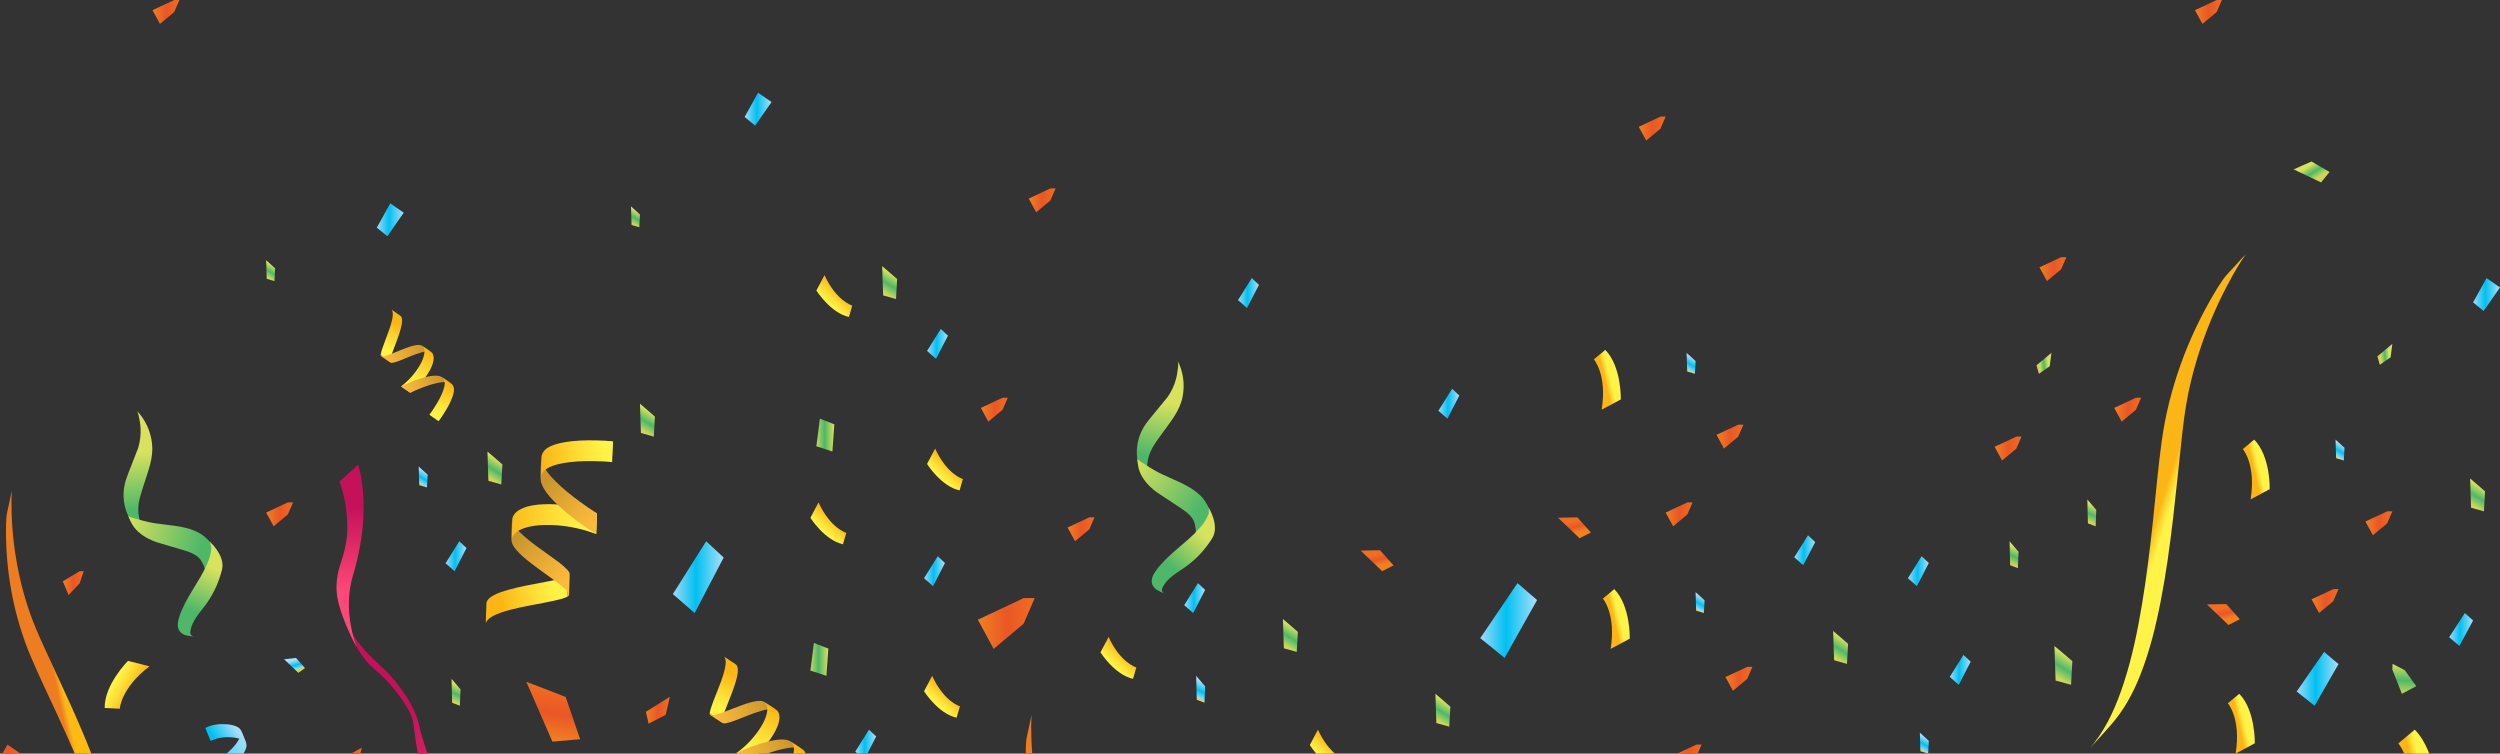 
<svg width="836px" height="252px" viewBox="0 0 836 252" version="1.1" xmlns="http://www.w3.org/2000/svg" xmlns:xlink="http://www.w3.org/1999/xlink">
    <rect x="0" y="0" width="836" height="252" fill="#333333" stroke="none"/>
    <defs>
        <linearGradient x1="50.684%" y1="13.423%" x2="49.637%" y2="63.722%" id="linearGradient-1">
            <stop stop-color="#4FB868" offset="0%"></stop>
            <stop stop-color="#D9E25D" offset="100%"></stop>
        </linearGradient>
        <linearGradient x1="86.255%" y1="44.226%" x2="-7.804%" y2="61.491%" id="linearGradient-2">
            <stop stop-color="#4FB868" offset="0%"></stop>
            <stop stop-color="#D9E25D" offset="100%"></stop>
        </linearGradient>
        <linearGradient x1="44.731%" y1="24.757%" x2="56.383%" y2="75.444%" id="linearGradient-3">
            <stop stop-color="#4FB868" offset="0%"></stop>
            <stop stop-color="#D9E25D" offset="100%"></stop>
        </linearGradient>
        <linearGradient x1="46.787%" y1="13.34%" x2="51.724%" y2="64.221%" id="linearGradient-4">
            <stop stop-color="#4FB868" offset="0%"></stop>
            <stop stop-color="#D9E25D" offset="100%"></stop>
        </linearGradient>
        <linearGradient x1="80.753%" y1="26.634%" x2="-9.181%" y2="86.924%" id="linearGradient-5">
            <stop stop-color="#4FB868" offset="0%"></stop>
            <stop stop-color="#D9E25D" offset="100%"></stop>
        </linearGradient>
        <linearGradient x1="36.452%" y1="27.427%" x2="68.571%" y2="72.54%" id="linearGradient-6">
            <stop stop-color="#4FB868" offset="0%"></stop>
            <stop stop-color="#D9E25D" offset="100%"></stop>
        </linearGradient>
        <linearGradient x1="18.892%" y1="37.569%" x2="80.996%" y2="58.21%" id="linearGradient-7">
            <stop stop-color="#00C0F2" offset="0%"></stop>
            <stop stop-color="#A8E0F9" offset="100%"></stop>
        </linearGradient>
        <linearGradient x1="2.837%" y1="10.668%" x2="103.039%" y2="80.422%" id="linearGradient-8">
            <stop stop-color="#00C0F2" offset="0%"></stop>
            <stop stop-color="#A8E0F9" offset="100%"></stop>
        </linearGradient>
        <linearGradient x1="44.726%" y1="18.232%" x2="53.465%" y2="76.845%" id="linearGradient-9">
            <stop stop-color="#FFF347" offset="0%"></stop>
            <stop stop-color="#FEE33A" offset="31.48%"></stop>
            <stop stop-color="#FBBB19" offset="92.47%"></stop>
            <stop stop-color="#FBB514" offset="100%"></stop>
        </linearGradient>
        <linearGradient x1="85.554%" y1="53.233%" x2="-0.669%" y2="46.121%" id="linearGradient-10">
            <stop stop-color="#CA962C" offset="0%"></stop>
            <stop stop-color="#EDB037" offset="62.91%"></stop>
            <stop stop-color="#FDBB3C" offset="100%"></stop>
        </linearGradient>
        <linearGradient x1="41.276%" y1="15.288%" x2="70.687%" y2="96.048%" id="linearGradient-11">
            <stop stop-color="#FFF347" offset="0%"></stop>
            <stop stop-color="#FEE33A" offset="31.48%"></stop>
            <stop stop-color="#FBBB19" offset="92.47%"></stop>
            <stop stop-color="#FBB514" offset="100%"></stop>
        </linearGradient>
        <linearGradient x1="81.543%" y1="52.873%" x2="-3.344%" y2="45.568%" id="linearGradient-12">
            <stop stop-color="#CA962C" offset="0%"></stop>
            <stop stop-color="#EDB037" offset="62.91%"></stop>
            <stop stop-color="#FDBB3C" offset="100%"></stop>
        </linearGradient>
        <linearGradient x1="44.029%" y1="13.792%" x2="60.248%" y2="88.236%" id="linearGradient-13">
            <stop stop-color="#FFF347" offset="0%"></stop>
            <stop stop-color="#FEE33A" offset="31.48%"></stop>
            <stop stop-color="#FBBB19" offset="92.47%"></stop>
            <stop stop-color="#FBB514" offset="100%"></stop>
        </linearGradient>
        <linearGradient x1="44.219%" y1="18.237%" x2="53.804%" y2="76.848%" id="linearGradient-14">
            <stop stop-color="#FFF347" offset="0%"></stop>
            <stop stop-color="#FEE33A" offset="31.48%"></stop>
            <stop stop-color="#FBBB19" offset="92.47%"></stop>
            <stop stop-color="#FBB514" offset="100%"></stop>
        </linearGradient>
        <linearGradient x1="85.557%" y1="52.946%" x2="-0.67%" y2="46.465%" id="linearGradient-15">
            <stop stop-color="#CA962C" offset="0%"></stop>
            <stop stop-color="#EDB037" offset="62.91%"></stop>
            <stop stop-color="#FDBB3C" offset="100%"></stop>
        </linearGradient>
        <linearGradient x1="40.433%" y1="15.286%" x2="72.697%" y2="96.041%" id="linearGradient-16">
            <stop stop-color="#FFF347" offset="0%"></stop>
            <stop stop-color="#FEE33A" offset="31.48%"></stop>
            <stop stop-color="#FBBB19" offset="92.47%"></stop>
            <stop stop-color="#FBB514" offset="100%"></stop>
        </linearGradient>
        <linearGradient x1="81.543%" y1="52.62%" x2="-3.343%" y2="45.961%" id="linearGradient-17">
            <stop stop-color="#CA962C" offset="0%"></stop>
            <stop stop-color="#EDB037" offset="62.91%"></stop>
            <stop stop-color="#FDBB3C" offset="100%"></stop>
        </linearGradient>
        <linearGradient x1="43.452%" y1="13.799%" x2="61.242%" y2="88.237%" id="linearGradient-18">
            <stop stop-color="#FFF347" offset="0%"></stop>
            <stop stop-color="#FEE33A" offset="31.48%"></stop>
            <stop stop-color="#FBBB19" offset="92.47%"></stop>
            <stop stop-color="#FBB514" offset="100%"></stop>
        </linearGradient>
        <linearGradient x1="88.011%" y1="54.307%" x2="17.296%" y2="45.855%" id="linearGradient-19">
            <stop stop-color="#FFF347" offset="0%"></stop>
            <stop stop-color="#FEE33A" offset="31.48%"></stop>
            <stop stop-color="#FBBB19" offset="92.47%"></stop>
            <stop stop-color="#FBB514" offset="100%"></stop>
        </linearGradient>
        <linearGradient x1="25.258%" y1="80.179%" x2="82.013%" y2="4.576%" id="linearGradient-20">
            <stop stop-color="#CA962C" offset="0%"></stop>
            <stop stop-color="#EDB037" offset="62.91%"></stop>
            <stop stop-color="#FDBB3C" offset="100%"></stop>
        </linearGradient>
        <linearGradient x1="85.067%" y1="51.31%" x2="-6.578%" y2="48.656%" id="linearGradient-21">
            <stop stop-color="#FFF347" offset="0%"></stop>
            <stop stop-color="#FEE33A" offset="31.48%"></stop>
            <stop stop-color="#FBBB19" offset="92.47%"></stop>
            <stop stop-color="#FBB514" offset="100%"></stop>
        </linearGradient>
        <linearGradient x1="27.312%" y1="74.904%" x2="82.742%" y2="1.745%" id="linearGradient-22">
            <stop stop-color="#CA962C" offset="0%"></stop>
            <stop stop-color="#EDB037" offset="62.91%"></stop>
            <stop stop-color="#FDBB3C" offset="100%"></stop>
        </linearGradient>
        <linearGradient x1="88.551%" y1="55.805%" x2="1.771%" y2="47.758%" id="linearGradient-23">
            <stop stop-color="#FFF347" offset="0%"></stop>
            <stop stop-color="#FEE33A" offset="31.48%"></stop>
            <stop stop-color="#FBBB19" offset="92.47%"></stop>
            <stop stop-color="#FBB514" offset="100%"></stop>
        </linearGradient>
        <linearGradient x1="64.828%" y1="13.479%" x2="19.644%" y2="83.613%" id="linearGradient-24">
            <stop stop-color="#CD185D" offset="0%"></stop>
            <stop stop-color="#FF4879" offset="42.95%"></stop>
            <stop stop-color="#C51159" offset="96%"></stop>
        </linearGradient>
        <linearGradient x1="49.638%" y1="29.875%" x2="50.347%" y2="78.725%" id="linearGradient-25">
            <stop stop-color="#FF4879" offset="0%"></stop>
            <stop stop-color="#C51159" offset="96%"></stop>
        </linearGradient>
        <linearGradient x1="-0.005%" y1="49.997%" x2="99.995%" y2="49.997%" id="linearGradient-26">
            <stop stop-color="#F28021" offset="0%"></stop>
            <stop stop-color="#E95725" offset="50.54%"></stop>
            <stop stop-color="#F16D22" offset="100%"></stop>
        </linearGradient>
        <linearGradient x1="0.002%" y1="50%" x2="100.001%" y2="50%" id="linearGradient-27">
            <stop stop-color="#F28021" offset="0%"></stop>
            <stop stop-color="#E95725" offset="50.54%"></stop>
            <stop stop-color="#F16D22" offset="100%"></stop>
        </linearGradient>
        <linearGradient x1="43.577%" y1="0.799%" x2="55.143%" y2="92.971%" id="linearGradient-28">
            <stop stop-color="#F28021" offset="0%"></stop>
            <stop stop-color="#E95725" offset="50.54%"></stop>
            <stop stop-color="#F16D22" offset="100%"></stop>
        </linearGradient>
        <linearGradient x1="0.004%" y1="50.001%" x2="100.002%" y2="50.001%" id="linearGradient-29">
            <stop stop-color="#D4D258" offset="0%"></stop>
            <stop stop-color="#9DDCF9" offset="0%"></stop>
            <stop stop-color="#00C0F2" offset="45.37%"></stop>
            <stop stop-color="#A8E0F9" offset="100%"></stop>
        </linearGradient>
        <linearGradient x1="0.002%" y1="49.997%" x2="100%" y2="49.997%" id="linearGradient-30">
            <stop stop-color="#F28021" offset="0%"></stop>
            <stop stop-color="#E95725" offset="50.54%"></stop>
            <stop stop-color="#F16D22" offset="100%"></stop>
        </linearGradient>
        <linearGradient x1="25.084%" y1="60.029%" x2="65.473%" y2="35.861%" id="linearGradient-31">
            <stop stop-color="#FFF347" offset="0%"></stop>
            <stop stop-color="#FEE33A" offset="31.48%"></stop>
            <stop stop-color="#FBBB19" offset="92.47%"></stop>
            <stop stop-color="#FBB514" offset="100%"></stop>
        </linearGradient>
        <linearGradient x1="0.004%" y1="50.001%" x2="100.005%" y2="50.001%" id="linearGradient-32">
            <stop stop-color="#F28021" offset="0%"></stop>
            <stop stop-color="#E95725" offset="50.54%"></stop>
            <stop stop-color="#F16D22" offset="100%"></stop>
        </linearGradient>
        <linearGradient x1="0.004%" y1="50.001%" x2="100.003%" y2="50.001%" id="linearGradient-33">
            <stop stop-color="#F28021" offset="0%"></stop>
            <stop stop-color="#E95725" offset="50.54%"></stop>
            <stop stop-color="#F16D22" offset="100%"></stop>
        </linearGradient>
        <linearGradient x1="-0.003%" y1="50.001%" x2="100.004%" y2="50.001%" id="linearGradient-34">
            <stop stop-color="#D4D258" offset="0%"></stop>
            <stop stop-color="#9DDCF9" offset="0%"></stop>
            <stop stop-color="#00C0F2" offset="45.37%"></stop>
            <stop stop-color="#A8E0F9" offset="100%"></stop>
        </linearGradient>
        <linearGradient x1="0%" y1="50%" x2="100%" y2="50%" id="linearGradient-35">
            <stop stop-color="#D4D258" offset="0%"></stop>
            <stop stop-color="#9DDCF9" offset="0%"></stop>
            <stop stop-color="#00C0F2" offset="45.37%"></stop>
            <stop stop-color="#A8E0F9" offset="100%"></stop>
        </linearGradient>
        <linearGradient x1="-0.002%" y1="49.999%" x2="99.996%" y2="49.999%" id="linearGradient-36">
            <stop stop-color="#D4D258" offset="0%"></stop>
            <stop stop-color="#9DDCF9" offset="0%"></stop>
            <stop stop-color="#00C0F2" offset="45.37%"></stop>
            <stop stop-color="#A8E0F9" offset="100%"></stop>
        </linearGradient>
        <linearGradient x1="0.004%" y1="50%" x2="100.001%" y2="50%" id="linearGradient-37">
            <stop stop-color="#D4D258" offset="0%"></stop>
            <stop stop-color="#9DDCF9" offset="0%"></stop>
            <stop stop-color="#00C0F2" offset="45.37%"></stop>
            <stop stop-color="#A8E0F9" offset="100%"></stop>
        </linearGradient>
        <linearGradient x1="0.001%" y1="49.999%" x2="99.999%" y2="49.999%" id="linearGradient-38">
            <stop stop-color="#D4D258" offset="0%"></stop>
            <stop stop-color="#9DDCF9" offset="0%"></stop>
            <stop stop-color="#00C0F2" offset="45.37%"></stop>
            <stop stop-color="#A8E0F9" offset="100%"></stop>
        </linearGradient>
        <linearGradient x1="-0.003%" y1="50.001%" x2="99.996%" y2="50.001%" id="linearGradient-39">
            <stop stop-color="#F28021" offset="0%"></stop>
            <stop stop-color="#E95725" offset="50.54%"></stop>
            <stop stop-color="#F16D22" offset="100%"></stop>
        </linearGradient>
        <linearGradient x1="38.985%" y1="13.309%" x2="57.46%" y2="79.355%" id="linearGradient-40">
            <stop stop-color="#D4D258" offset="0%"></stop>
            <stop stop-color="#C1D95B" offset="0%"></stop>
            <stop stop-color="#4FB868" offset="45.37%"></stop>
            <stop stop-color="#D9E25D" offset="100%"></stop>
        </linearGradient>
        <linearGradient x1="38.982%" y1="13.309%" x2="57.457%" y2="79.355%" id="linearGradient-41">
            <stop stop-color="#D4D258" offset="0%"></stop>
            <stop stop-color="#C1D95B" offset="0%"></stop>
            <stop stop-color="#4FB868" offset="45.37%"></stop>
            <stop stop-color="#D9E25D" offset="100%"></stop>
        </linearGradient>
        <linearGradient x1="38.985%" y1="13.312%" x2="57.46%" y2="79.358%" id="linearGradient-42">
            <stop stop-color="#D4D258" offset="0%"></stop>
            <stop stop-color="#C1D95B" offset="0%"></stop>
            <stop stop-color="#4FB868" offset="45.37%"></stop>
            <stop stop-color="#D9E25D" offset="100%"></stop>
        </linearGradient>
        <linearGradient x1="40.207%" y1="13.309%" x2="56.632%" y2="79.353%" id="linearGradient-43">
            <stop stop-color="#D4D258" offset="0%"></stop>
            <stop stop-color="#9DDCF9" offset="0%"></stop>
            <stop stop-color="#00C0F2" offset="45.37%"></stop>
            <stop stop-color="#A8E0F9" offset="100%"></stop>
        </linearGradient>
        <linearGradient x1="44.076%" y1="13.308%" x2="54.011%" y2="79.356%" id="linearGradient-44">
            <stop stop-color="#D4D258" offset="0%"></stop>
            <stop stop-color="#C1D95B" offset="0%"></stop>
            <stop stop-color="#4FB868" offset="45.37%"></stop>
            <stop stop-color="#D9E25D" offset="100%"></stop>
        </linearGradient>
        <linearGradient x1="44.077%" y1="13.302%" x2="54.012%" y2="79.351%" id="linearGradient-45">
            <stop stop-color="#D4D258" offset="0%"></stop>
            <stop stop-color="#9DDCF9" offset="0%"></stop>
            <stop stop-color="#00C0F2" offset="45.37%"></stop>
            <stop stop-color="#A8E0F9" offset="100%"></stop>
        </linearGradient>
        <linearGradient x1="63.613%" y1="23.227%" x2="39.103%" y2="81.915%" id="linearGradient-46">
            <stop stop-color="#D4D258" offset="0%"></stop>
            <stop stop-color="#9DDCF9" offset="0%"></stop>
            <stop stop-color="#00C0F2" offset="45.37%"></stop>
            <stop stop-color="#A8E0F9" offset="100%"></stop>
        </linearGradient>
        <linearGradient x1="40.208%" y1="13.309%" x2="56.632%" y2="79.353%" id="linearGradient-47">
            <stop stop-color="#D4D258" offset="0%"></stop>
            <stop stop-color="#C1D95B" offset="0%"></stop>
            <stop stop-color="#4FB868" offset="45.37%"></stop>
            <stop stop-color="#D9E25D" offset="100%"></stop>
        </linearGradient>
        <linearGradient x1="0.002%" y1="49.999%" x2="100%" y2="49.999%" id="linearGradient-48">
            <stop stop-color="#D4D258" offset="0%"></stop>
            <stop stop-color="#9DDCF9" offset="0%"></stop>
            <stop stop-color="#00C0F2" offset="45.37%"></stop>
            <stop stop-color="#A8E0F9" offset="100%"></stop>
        </linearGradient>
        <linearGradient x1="40.207%" y1="13.314%" x2="56.631%" y2="79.358%" id="linearGradient-49">
            <stop stop-color="#D4D258" offset="0%"></stop>
            <stop stop-color="#C1D95B" offset="0%"></stop>
            <stop stop-color="#4FB868" offset="45.37%"></stop>
            <stop stop-color="#D9E25D" offset="100%"></stop>
        </linearGradient>
        <linearGradient x1="38.794%" y1="29.975%" x2="64.908%" y2="62.426%" id="linearGradient-50">
            <stop stop-color="#FFF347" offset="0%"></stop>
            <stop stop-color="#FEE33A" offset="31.48%"></stop>
            <stop stop-color="#FBBB19" offset="92.47%"></stop>
            <stop stop-color="#FBB514" offset="100%"></stop>
        </linearGradient>
        <linearGradient x1="38.983%" y1="13.311%" x2="57.458%" y2="79.356%" id="linearGradient-51">
            <stop stop-color="#D4D258" offset="0%"></stop>
            <stop stop-color="#C1D95B" offset="0%"></stop>
            <stop stop-color="#4FB868" offset="45.37%"></stop>
            <stop stop-color="#D9E25D" offset="100%"></stop>
        </linearGradient>
        <linearGradient x1="0.002%" y1="50%" x2="100%" y2="50%" id="linearGradient-52">
            <stop stop-color="#D4D258" offset="0%"></stop>
            <stop stop-color="#9DDCF9" offset="0%"></stop>
            <stop stop-color="#00C0F2" offset="45.37%"></stop>
            <stop stop-color="#A8E0F9" offset="100%"></stop>
        </linearGradient>
        <linearGradient x1="0.005%" y1="50.002%" x2="100.002%" y2="50.002%" id="linearGradient-53">
            <stop stop-color="#D4D258" offset="0%"></stop>
            <stop stop-color="#9DDCF9" offset="0%"></stop>
            <stop stop-color="#00C0F2" offset="45.37%"></stop>
            <stop stop-color="#A8E0F9" offset="100%"></stop>
        </linearGradient>
        <linearGradient x1="-0.004%" y1="49.999%" x2="100.003%" y2="49.999%" id="linearGradient-54">
            <stop stop-color="#D4D258" offset="0%"></stop>
            <stop stop-color="#9DDCF9" offset="0%"></stop>
            <stop stop-color="#00C0F2" offset="45.37%"></stop>
            <stop stop-color="#A8E0F9" offset="100%"></stop>
        </linearGradient>
        <linearGradient x1="38.796%" y1="29.976%" x2="64.909%" y2="62.425%" id="linearGradient-55">
            <stop stop-color="#FFF347" offset="0%"></stop>
            <stop stop-color="#FEE33A" offset="31.48%"></stop>
            <stop stop-color="#FBBB19" offset="92.47%"></stop>
            <stop stop-color="#FBB514" offset="100%"></stop>
        </linearGradient>
        <linearGradient x1="38.985%" y1="13.308%" x2="57.46%" y2="79.353%" id="linearGradient-56">
            <stop stop-color="#D4D258" offset="0%"></stop>
            <stop stop-color="#C1D95B" offset="0%"></stop>
            <stop stop-color="#4FB868" offset="45.37%"></stop>
            <stop stop-color="#D9E25D" offset="100%"></stop>
        </linearGradient>
        <linearGradient x1="38.796%" y1="29.978%" x2="64.909%" y2="62.427%" id="linearGradient-57">
            <stop stop-color="#FFF347" offset="0%"></stop>
            <stop stop-color="#FEE33A" offset="31.48%"></stop>
            <stop stop-color="#FBBB19" offset="92.47%"></stop>
            <stop stop-color="#FBB514" offset="100%"></stop>
        </linearGradient>
        <linearGradient x1="38.796%" y1="29.979%" x2="64.911%" y2="62.429%" id="linearGradient-58">
            <stop stop-color="#FFF347" offset="0%"></stop>
            <stop stop-color="#FEE33A" offset="31.48%"></stop>
            <stop stop-color="#FBBB19" offset="92.47%"></stop>
            <stop stop-color="#FBB514" offset="100%"></stop>
        </linearGradient>
        <linearGradient x1="0.003%" y1="49.998%" x2="100.006%" y2="49.998%" id="linearGradient-59">
            <stop stop-color="#D4D258" offset="0%"></stop>
            <stop stop-color="#C1D95B" offset="0%"></stop>
            <stop stop-color="#4FB868" offset="45.37%"></stop>
            <stop stop-color="#D9E25D" offset="100%"></stop>
        </linearGradient>
        <linearGradient x1="57.628%" y1="55.44%" x2="40.533%" y2="46.622%" id="linearGradient-60">
            <stop stop-color="#FFF347" offset="0%"></stop>
            <stop stop-color="#FEE33A" offset="31.48%"></stop>
            <stop stop-color="#FBBB19" offset="92.47%"></stop>
            <stop stop-color="#FBB514" offset="100%"></stop>
        </linearGradient>
        <linearGradient x1="-0.005%" y1="50.001%" x2="100.003%" y2="50.001%" id="linearGradient-61">
            <stop stop-color="#D4D258" offset="0%"></stop>
            <stop stop-color="#9DDCF9" offset="0%"></stop>
            <stop stop-color="#00C0F2" offset="45.37%"></stop>
            <stop stop-color="#A8E0F9" offset="100%"></stop>
        </linearGradient>
        <linearGradient x1="-0.004%" y1="49.998%" x2="100.004%" y2="49.998%" id="linearGradient-62">
            <stop stop-color="#D4D258" offset="0%"></stop>
            <stop stop-color="#9DDCF9" offset="0%"></stop>
            <stop stop-color="#00C0F2" offset="45.37%"></stop>
            <stop stop-color="#A8E0F9" offset="100%"></stop>
        </linearGradient>
        <linearGradient x1="-0.003%" y1="50%" x2="100.004%" y2="50%" id="linearGradient-63">
            <stop stop-color="#F28021" offset="0%"></stop>
            <stop stop-color="#E95725" offset="50.54%"></stop>
            <stop stop-color="#F16D22" offset="100%"></stop>
        </linearGradient>
        <linearGradient x1="0.003%" y1="50%" x2="100.003%" y2="50%" id="linearGradient-64">
            <stop stop-color="#F28021" offset="0%"></stop>
            <stop stop-color="#E95725" offset="50.54%"></stop>
            <stop stop-color="#F16D22" offset="100%"></stop>
        </linearGradient>
        <linearGradient x1="40.206%" y1="13.314%" x2="56.63%" y2="79.358%" id="linearGradient-65">
            <stop stop-color="#D4D258" offset="0%"></stop>
            <stop stop-color="#9DDCF9" offset="0%"></stop>
            <stop stop-color="#00C0F2" offset="45.37%"></stop>
            <stop stop-color="#A8E0F9" offset="100%"></stop>
        </linearGradient>
        <linearGradient x1="60.783%" y1="28.992%" x2="41.373%" y2="76.14%" id="linearGradient-66">
            <stop stop-color="#F28021" offset="0%"></stop>
            <stop stop-color="#E95725" offset="50.54%"></stop>
            <stop stop-color="#F16D22" offset="100%"></stop>
        </linearGradient>
        <linearGradient x1="57.628%" y1="55.441%" x2="40.533%" y2="46.624%" id="linearGradient-67">
            <stop stop-color="#FFF347" offset="0%"></stop>
            <stop stop-color="#FEE33A" offset="31.48%"></stop>
            <stop stop-color="#FBBB19" offset="92.47%"></stop>
            <stop stop-color="#FBB514" offset="100%"></stop>
        </linearGradient>
        <linearGradient x1="0.004%" y1="49.999%" x2="100.003%" y2="49.999%" id="linearGradient-68">
            <stop stop-color="#F28021" offset="0%"></stop>
            <stop stop-color="#E95725" offset="50.54%"></stop>
            <stop stop-color="#F16D22" offset="100%"></stop>
        </linearGradient>
        <linearGradient x1="0%" y1="50%" x2="100.001%" y2="50%" id="linearGradient-69">
            <stop stop-color="#F28021" offset="0%"></stop>
            <stop stop-color="#E95725" offset="50.54%"></stop>
            <stop stop-color="#F16D22" offset="100%"></stop>
        </linearGradient>
        <linearGradient x1="38.797%" y1="29.974%" x2="64.91%" y2="62.424%" id="linearGradient-70">
            <stop stop-color="#FFF347" offset="0%"></stop>
            <stop stop-color="#FEE33A" offset="31.48%"></stop>
            <stop stop-color="#FBBB19" offset="92.47%"></stop>
            <stop stop-color="#FBB514" offset="100%"></stop>
        </linearGradient>
        <linearGradient x1="38.792%" y1="29.975%" x2="64.907%" y2="62.425%" id="linearGradient-71">
            <stop stop-color="#FFF347" offset="0%"></stop>
            <stop stop-color="#FEE33A" offset="31.48%"></stop>
            <stop stop-color="#FBBB19" offset="92.47%"></stop>
            <stop stop-color="#FBB514" offset="100%"></stop>
        </linearGradient>
        <linearGradient x1="0.004%" y1="49.999%" x2="100.007%" y2="49.999%" id="linearGradient-72">
            <stop stop-color="#D4D258" offset="0%"></stop>
            <stop stop-color="#C1D95B" offset="0%"></stop>
            <stop stop-color="#4FB868" offset="45.37%"></stop>
            <stop stop-color="#D9E25D" offset="100%"></stop>
        </linearGradient>
        <linearGradient x1="0.001%" y1="50.003%" x2="99.999%" y2="50.003%" id="linearGradient-73">
            <stop stop-color="#F28021" offset="0%"></stop>
            <stop stop-color="#E95725" offset="50.54%"></stop>
            <stop stop-color="#F16D22" offset="100%"></stop>
        </linearGradient>
        <linearGradient x1="0.003%" y1="49.998%" x2="100.001%" y2="49.998%" id="linearGradient-74">
            <stop stop-color="#F28021" offset="0%"></stop>
            <stop stop-color="#E95725" offset="50.54%"></stop>
            <stop stop-color="#F16D22" offset="100%"></stop>
        </linearGradient>
        <linearGradient x1="0.003%" y1="50.001%" x2="100.002%" y2="50.001%" id="linearGradient-75">
            <stop stop-color="#F28021" offset="0%"></stop>
            <stop stop-color="#E95725" offset="50.54%"></stop>
            <stop stop-color="#F16D22" offset="100%"></stop>
        </linearGradient>
        <linearGradient x1="0%" y1="49.998%" x2="99.998%" y2="49.998%" id="linearGradient-76">
            <stop stop-color="#F28021" offset="0%"></stop>
            <stop stop-color="#E95725" offset="50.54%"></stop>
            <stop stop-color="#F16D22" offset="100%"></stop>
        </linearGradient>
        <linearGradient x1="0.004%" y1="50.001%" x2="100.003%" y2="50.001%" id="linearGradient-77">
            <stop stop-color="#F28021" offset="0%"></stop>
            <stop stop-color="#E95725" offset="50.54%"></stop>
            <stop stop-color="#F16D22" offset="100%"></stop>
        </linearGradient>
        <linearGradient x1="38.984%" y1="13.31%" x2="57.459%" y2="79.356%" id="linearGradient-78">
            <stop stop-color="#D4D258" offset="0%"></stop>
            <stop stop-color="#C1D95B" offset="0%"></stop>
            <stop stop-color="#4FB868" offset="45.37%"></stop>
            <stop stop-color="#D9E25D" offset="100%"></stop>
        </linearGradient>
        <linearGradient x1="40.204%" y1="13.307%" x2="56.629%" y2="79.352%" id="linearGradient-79">
            <stop stop-color="#D4D258" offset="0%"></stop>
            <stop stop-color="#9DDCF9" offset="0%"></stop>
            <stop stop-color="#00C0F2" offset="45.37%"></stop>
            <stop stop-color="#A8E0F9" offset="100%"></stop>
        </linearGradient>
        <linearGradient x1="40.204%" y1="13.306%" x2="56.629%" y2="79.35%" id="linearGradient-80">
            <stop stop-color="#D4D258" offset="0%"></stop>
            <stop stop-color="#9DDCF9" offset="0%"></stop>
            <stop stop-color="#00C0F2" offset="45.37%"></stop>
            <stop stop-color="#A8E0F9" offset="100%"></stop>
        </linearGradient>
        <linearGradient x1="60.785%" y1="28.994%" x2="41.375%" y2="76.142%" id="linearGradient-81">
            <stop stop-color="#F28021" offset="0%"></stop>
            <stop stop-color="#E95725" offset="50.54%"></stop>
            <stop stop-color="#F16D22" offset="100%"></stop>
        </linearGradient>
        <linearGradient x1="51.441%" y1="51.082%" x2="48.33%" y2="48.587%" id="linearGradient-82">
            <stop stop-color="#FCBA12" offset="0%"></stop>
            <stop stop-color="#EE7D22" offset="100%"></stop>
        </linearGradient>
        <linearGradient x1="51.445%" y1="51.087%" x2="48.333%" y2="48.592%" id="linearGradient-83">
            <stop stop-color="#FCBA12" offset="0%"></stop>
            <stop stop-color="#EE7D22" offset="100%"></stop>
        </linearGradient>
        <linearGradient x1="57.57%" y1="55.44%" x2="40.606%" y2="46.622%" id="linearGradient-84">
            <stop stop-color="#FFF347" offset="0%"></stop>
            <stop stop-color="#FEE33A" offset="31.48%"></stop>
            <stop stop-color="#FBBB19" offset="92.47%"></stop>
            <stop stop-color="#FBB514" offset="100%"></stop>
        </linearGradient>
        <linearGradient x1="57.628%" y1="55.442%" x2="40.533%" y2="46.625%" id="linearGradient-85">
            <stop stop-color="#FFF347" offset="0%"></stop>
            <stop stop-color="#FEE33A" offset="31.48%"></stop>
            <stop stop-color="#FBBB19" offset="92.47%"></stop>
            <stop stop-color="#FBB514" offset="100%"></stop>
        </linearGradient>
        <linearGradient x1="57.628%" y1="55.44%" x2="40.533%" y2="46.623%" id="linearGradient-86">
            <stop stop-color="#FFF347" offset="0%"></stop>
            <stop stop-color="#FEE33A" offset="31.48%"></stop>
            <stop stop-color="#FBBB19" offset="92.47%"></stop>
            <stop stop-color="#FBB514" offset="100%"></stop>
        </linearGradient>
        <linearGradient x1="0.003%" y1="50.001%" x2="100.002%" y2="50.001%" id="linearGradient-87">
            <stop stop-color="#D4D258" offset="0%"></stop>
            <stop stop-color="#9DDCF9" offset="0%"></stop>
            <stop stop-color="#00C0F2" offset="45.37%"></stop>
            <stop stop-color="#A8E0F9" offset="100%"></stop>
        </linearGradient>
        <linearGradient x1="0.002%" y1="50%" x2="99.998%" y2="50%" id="linearGradient-88">
            <stop stop-color="#D4D258" offset="0%"></stop>
            <stop stop-color="#9DDCF9" offset="0%"></stop>
            <stop stop-color="#00C0F2" offset="45.37%"></stop>
            <stop stop-color="#A8E0F9" offset="100%"></stop>
        </linearGradient>
        <linearGradient x1="0.004%" y1="50.002%" x2="100.003%" y2="50.002%" id="linearGradient-89">
            <stop stop-color="#F28021" offset="0%"></stop>
            <stop stop-color="#E95725" offset="50.54%"></stop>
            <stop stop-color="#F16D22" offset="100%"></stop>
        </linearGradient>
        <linearGradient x1="0.003%" y1="49.997%" x2="100.003%" y2="49.997%" id="linearGradient-90">
            <stop stop-color="#F28021" offset="0%"></stop>
            <stop stop-color="#E95725" offset="50.54%"></stop>
            <stop stop-color="#F16D22" offset="100%"></stop>
        </linearGradient>
        <linearGradient x1="0.002%" y1="49.996%" x2="100%" y2="49.996%" id="linearGradient-91">
            <stop stop-color="#F28021" offset="0%"></stop>
            <stop stop-color="#E95725" offset="50.54%"></stop>
            <stop stop-color="#F16D22" offset="100%"></stop>
        </linearGradient>
        <linearGradient x1="48.417%" y1="-0.259%" x2="51.34%" y2="98.292%" id="linearGradient-92">
            <stop stop-color="#D4D258" offset="0%"></stop>
            <stop stop-color="#C1D95B" offset="0%"></stop>
            <stop stop-color="#4FB868" offset="45.37%"></stop>
            <stop stop-color="#D9E25D" offset="100%"></stop>
        </linearGradient>
        <linearGradient x1="0.002%" y1="50%" x2="100%" y2="50%" id="linearGradient-93">
            <stop stop-color="#F28021" offset="0%"></stop>
            <stop stop-color="#E95725" offset="50.54%"></stop>
            <stop stop-color="#F16D22" offset="100%"></stop>
        </linearGradient>
        <linearGradient x1="0.003%" y1="49.996%" x2="100.002%" y2="49.996%" id="linearGradient-94">
            <stop stop-color="#F28021" offset="0%"></stop>
            <stop stop-color="#E95725" offset="50.54%"></stop>
            <stop stop-color="#F16D22" offset="100%"></stop>
        </linearGradient>
        <linearGradient x1="-0.003%" y1="50.002%" x2="100.003%" y2="50.002%" id="linearGradient-95">
            <stop stop-color="#F28021" offset="0%"></stop>
            <stop stop-color="#E95725" offset="50.54%"></stop>
            <stop stop-color="#F16D22" offset="100%"></stop>
        </linearGradient>
        <linearGradient x1="38.984%" y1="13.31%" x2="57.459%" y2="79.355%" id="linearGradient-96">
            <stop stop-color="#D4D258" offset="0%"></stop>
            <stop stop-color="#C1D95B" offset="0%"></stop>
            <stop stop-color="#4FB868" offset="45.37%"></stop>
            <stop stop-color="#D9E25D" offset="100%"></stop>
        </linearGradient>
        <linearGradient x1="38.64%" y1="13.309%" x2="57.689%" y2="79.356%" id="linearGradient-97">
            <stop stop-color="#D4D258" offset="0%"></stop>
            <stop stop-color="#C1D95B" offset="0%"></stop>
            <stop stop-color="#4FB868" offset="45.37%"></stop>
            <stop stop-color="#D9E25D" offset="100%"></stop>
        </linearGradient>
        <linearGradient x1="40.208%" y1="13.307%" x2="56.633%" y2="79.35%" id="linearGradient-98">
            <stop stop-color="#D4D258" offset="0%"></stop>
            <stop stop-color="#9DDCF9" offset="0%"></stop>
            <stop stop-color="#00C0F2" offset="45.37%"></stop>
            <stop stop-color="#A8E0F9" offset="100%"></stop>
        </linearGradient>
        <linearGradient x1="0.003%" y1="50%" x2="100.001%" y2="50%" id="linearGradient-99">
            <stop stop-color="#D4D258" offset="0%"></stop>
            <stop stop-color="#9DDCF9" offset="0%"></stop>
            <stop stop-color="#00C0F2" offset="45.37%"></stop>
            <stop stop-color="#A8E0F9" offset="100%"></stop>
        </linearGradient>
        <linearGradient x1="44.076%" y1="13.304%" x2="54.011%" y2="79.354%" id="linearGradient-100">
            <stop stop-color="#D4D258" offset="0%"></stop>
            <stop stop-color="#C1D95B" offset="0%"></stop>
            <stop stop-color="#4FB868" offset="45.37%"></stop>
            <stop stop-color="#D9E25D" offset="100%"></stop>
        </linearGradient>
        <linearGradient x1="44.075%" y1="13.303%" x2="54.01%" y2="79.352%" id="linearGradient-101">
            <stop stop-color="#D4D258" offset="0%"></stop>
            <stop stop-color="#C1D95B" offset="0%"></stop>
            <stop stop-color="#4FB868" offset="45.37%"></stop>
            <stop stop-color="#D9E25D" offset="100%"></stop>
        </linearGradient>
        <linearGradient x1="24.195%" y1="45.88%" x2="78.087%" y2="53.296%" id="linearGradient-102">
            <stop stop-color="#D4D258" offset="0%"></stop>
            <stop stop-color="#C1D95B" offset="0%"></stop>
            <stop stop-color="#4FB868" offset="45.37%"></stop>
            <stop stop-color="#D9E25D" offset="100%"></stop>
        </linearGradient>
        <linearGradient x1="24.192%" y1="45.879%" x2="78.084%" y2="53.295%" id="linearGradient-103">
            <stop stop-color="#D4D258" offset="0%"></stop>
            <stop stop-color="#C1D95B" offset="0%"></stop>
            <stop stop-color="#4FB868" offset="45.37%"></stop>
            <stop stop-color="#D9E25D" offset="100%"></stop>
        </linearGradient>
        <linearGradient x1="72.751%" y1="31.343%" x2="31.798%" y2="68.544%" id="linearGradient-104">
            <stop stop-color="#D4D258" offset="0%"></stop>
            <stop stop-color="#C1D95B" offset="0%"></stop>
            <stop stop-color="#4FB868" offset="45.37%"></stop>
            <stop stop-color="#D9E25D" offset="100%"></stop>
        </linearGradient>
        <linearGradient x1="60.782%" y1="28.993%" x2="41.372%" y2="76.141%" id="linearGradient-105">
            <stop stop-color="#F28021" offset="0%"></stop>
            <stop stop-color="#E95725" offset="50.54%"></stop>
            <stop stop-color="#F16D22" offset="100%"></stop>
        </linearGradient>
        <linearGradient x1="51.739%" y1="48.228%" x2="48.127%" y2="51.907%" id="linearGradient-106">
            <stop stop-color="#FFF347" offset="0%"></stop>
            <stop stop-color="#FEE33A" offset="31.48%"></stop>
            <stop stop-color="#FBBB19" offset="92.47%"></stop>
            <stop stop-color="#FBB514" offset="100%"></stop>
        </linearGradient>
    </defs>
    <g id="Page-1" stroke="none" stroke-width="1" fill="none" fill-rule="evenodd">
        <g id="Desktop-Copy-3" fill-rule="nonzero">
            <g id="Header-BG" transform="translate(649, 188.5) scale(1, -1) translate(-649, -188.5) translate(-187, 0)">
                <g id="confetti-colorful-background-by-Vexels">
                    <g id="Group" transform="translate(228, 164)">
                        <path d="M6.404,37.462 C5.782,37.495 5.33,41.008 5.293,41.382 C4.941,44.918 6.201,48.031 7.233,51.33 C8.61,55.734 10.353,59.88 9.852,64.59 C9.411,68.748 7.602,72.781 4.646,75.743 C5.298,75.09 5.523,73.266 5.692,72.391 C5.85,71.564 5.956,70.726 6.004,69.885 C6.134,67.627 5.846,65.355 5.197,63.191 C5.055,62.718 1.552,53.97 1.218,52.869 C0.885,51.767 -1.528,45.113 3.295,37.991 C3.553,37.612 6.401,37.462 6.404,37.462 Z" id="Path" fill="url(#linearGradient-1)"></path>
                        <path d="M27.486,22.336 C27.828,22.759 26.55,25.047 26.344,25.392 C25.149,27.39 22.717,28.318 20.582,28.955 C17.844,29.772 15.112,30.554 12.386,31.39 C12.386,31.39 5.229,33.087 2.734,38.537 C2.433,39.193 2.103,39.847 1.832,40.513 C2.015,40.065 4.052,39.673 4.5,39.534 C5.887,39.107 7.29,38.734 8.706,38.417 C15.591,36.875 24.98,37.864 29.521,31.24 C29.671,31.022 29.91,25.335 29.91,25.335 C29.91,25.335 27.489,22.339 27.486,22.336 Z" id="Path" fill="url(#linearGradient-2)"></path>
                        <path d="M23.693,0.065 C22.584,0.429 21.432,0.299 20.329,0.88 C18.043,2.086 18.207,4.37 18.902,6.579 C20.933,13.043 25.619,18.273 28.287,24.463 C28.623,25.243 30.673,29.963 28.911,32.049 C28.554,32.473 34.407,27.46 33.266,22.651 C32.309,18.625 30.576,14.756 28.21,11.367 C26.067,8.298 22.979,5.47 22.617,1.52 C22.567,0.98 23.032,0.282 23.693,0.065 Z" id="Path" fill="url(#linearGradient-3)"></path>
                    </g>
                    <g id="Group" transform="translate(567, 178)">
                        <path d="M3.795,41.373 C3.198,41.593 3.831,45.078 3.909,45.446 C4.646,48.924 6.822,51.51 8.833,54.344 C11.517,58.125 14.48,61.551 15.429,66.192 C16.268,70.289 15.736,74.681 13.762,78.398 C14.198,77.577 13.861,75.772 13.758,74.886 C13.66,74.05 13.507,73.219 13.298,72.403 C12.736,70.212 11.763,68.133 10.47,66.266 C10.187,65.858 4.106,58.578 3.446,57.628 C2.785,56.679 -1.595,51.065 0.93,42.818 C1.064,42.377 3.792,41.374 3.795,41.373 Z" id="Path" fill="url(#linearGradient-4)"></path>
                        <path d="M19.71,20.584 C20.172,20.883 19.625,23.45 19.529,23.841 C18.976,26.108 16.89,27.727 15.005,28.979 C12.587,30.586 10.166,32.157 7.767,33.776 C7.767,33.776 1.315,37.557 0.548,43.506 C0.455,44.223 0.334,44.946 0.273,45.663 C0.314,45.18 2.178,44.191 2.573,43.923 C3.792,43.096 5.045,42.317 6.326,41.587 C12.561,38.037 22.006,36.142 24.407,28.456 C24.487,28.202 22.985,22.709 22.985,22.709 C22.985,22.709 19.713,20.586 19.71,20.584 Z" id="Path" fill="url(#linearGradient-5)"></path>
                        <path d="M9.222,0.499 C8.252,1.182 7.09,1.405 6.195,2.293 C4.336,4.134 5.193,6.261 6.543,8.157 C10.493,13.704 16.652,17.274 21.139,22.368 C21.704,23.01 25.14,26.89 24.062,29.412 C23.843,29.924 28.014,23.376 25.434,19.138 C23.274,15.588 20.406,12.424 17.069,9.908 C14.045,7.63 10.174,5.867 8.618,2.211 C8.404,1.711 8.645,0.905 9.222,0.499 Z" id="Path" fill="url(#linearGradient-6)"></path>
                    </g>
                    <g id="Group" transform="translate(252, 70)">
                        <path d="M17.233,58.664 C17.251,58.621 17.269,58.578 17.288,58.535 C17.3,58.51 17.312,58.485 17.325,58.459 C16.996,59.12 16.287,59.5 15.631,59.768 C14.643,60.17 13.562,60.344 12.504,60.431 C10.143,60.624 7.564,60.331 5.446,59.216 C5.456,59.22 4.596,61.281 4.55,61.395 C4.503,61.514 3.64,63.562 3.698,63.593 C5.852,64.729 8.454,64.997 10.852,64.8 C11.929,64.712 13.02,64.509 14.019,64.088 C14.833,63.745 15.407,63.27 15.747,62.452 C16.159,61.459 16.557,60.461 16.949,59.46 C17.081,59.125 17.216,58.789 17.338,58.45 C17.448,58.143 17.17,58.817 17.233,58.664 L17.233,58.664 Z" id="Path" fill="url(#linearGradient-7)"></path>
                        <path d="M0.029,49.813 C3.543,50.633 6.889,52.119 9.79,54.268 C11.817,55.769 13.723,57.634 14.948,59.858 C15.379,60.643 15.921,61.75 15.643,62.67 C15.652,62.643 15.66,62.616 15.669,62.59 C15.641,62.674 15.66,62.625 15.725,62.443 C15.783,62.288 15.522,62.969 15.654,62.671 C15.8,62.34 15.933,62.004 16.069,61.67 C16.473,60.674 16.874,59.676 17.256,58.672 C17.517,57.988 17.475,57.399 17.244,56.705 C16.946,55.809 16.44,54.982 15.895,54.216 C14.255,51.917 12.005,50.052 9.604,48.59 C7.19,47.12 4.528,46.077 1.778,45.435 C1.699,45.417 0.931,47.492 0.882,47.615 C0.835,47.732 0.054,49.818 0.029,49.813 L0.029,49.813 Z" id="Path" fill="url(#linearGradient-8)"></path>
                    </g>
                    <g id="Group" transform="translate(314, 236)">
                        <path d="M0.292,22.328 C0.383,23.096 0.638,23.846 0.882,24.574 C1.227,25.6 1.613,26.61 1.994,27.621 C2.792,29.742 3.64,31.879 4.127,34.102 C4.272,34.764 4.383,35.447 4.359,36.126 C4.342,36.592 4.245,37.093 3.917,37.439 C4.019,37.332 4.266,37.213 4.378,37.138 C4.745,36.889 5.11,36.638 5.475,36.387 C5.839,36.135 6.203,35.882 6.566,35.627 C6.697,35.535 6.895,35.425 7.011,35.303 C7.444,34.847 7.477,34.14 7.45,33.541 C7.408,32.601 7.172,31.669 6.92,30.768 C6.292,28.533 5.415,26.375 4.608,24.203 C4.131,22.919 3.549,21.566 3.387,20.191 C3.389,20.203 2.898,20.512 2.927,20.493 C2.559,20.741 2.195,20.992 1.83,21.244 C1.465,21.496 1.102,21.748 0.739,22.003 C0.755,21.991 0.288,22.292 0.292,22.328 L0.292,22.328 Z" id="Path" fill="url(#linearGradient-9)"></path>
                        <path d="M14.397,25.152 C14.346,25.212 14.291,25.265 14.23,25.315 C14.248,25.3 14.265,25.286 14.283,25.273 C13.292,26.039 18.229,22.661 17.113,23.315 C17.132,23.304 17.152,23.292 17.171,23.281 C16.692,23.548 16.106,23.539 15.578,23.488 C14.813,23.413 14.06,23.207 13.327,22.981 C11.555,22.435 9.845,21.696 8.129,20.996 C6.96,20.52 5.766,19.983 4.527,19.731 C4.233,19.671 3.848,19.595 3.568,19.747 C3.399,19.838 3.241,19.957 3.082,20.064 C2.449,20.492 1.82,20.927 1.194,21.365 C0.933,21.548 0.571,21.72 0.364,21.978 C0.286,22.075 0.279,22.208 0.291,22.328 C0.289,22.315 0.779,22.007 0.752,22.026 C1.118,21.778 1.484,21.527 1.848,21.275 C2.213,21.023 2.577,20.771 2.939,20.515 C2.923,20.526 3.388,20.228 3.385,20.191 C3.369,20.036 3.394,19.882 3.519,19.78 C3.502,19.794 3.484,19.808 3.467,19.823 C3.117,20.069 2.767,20.316 2.417,20.563 C1.781,20.997 1.145,21.431 0.508,21.866 C0.516,21.861 0.525,21.855 0.533,21.85 C0.514,21.862 0.495,21.872 0.476,21.884 C0.817,21.7 1.305,21.834 1.655,21.917 C2.332,22.08 2.99,22.328 3.641,22.578 C5.352,23.236 7.032,23.979 8.752,24.613 C9.943,25.052 11.179,25.482 12.445,25.622 C12.884,25.67 13.345,25.678 13.773,25.549 C14.204,25.42 14.578,25.096 14.942,24.847 C15.721,24.316 16.523,23.8 17.271,23.222 C17.351,23.161 17.424,23.095 17.489,23.017 C17.403,23.119 17.126,23.254 17.029,23.319 C16.662,23.567 16.297,23.817 15.933,24.07 C15.568,24.322 15.204,24.574 14.842,24.83 C14.724,24.912 14.499,25.033 14.397,25.152 L14.397,25.152 Z" id="Path" fill="url(#linearGradient-10)"></path>
                        <path d="M7.123,11.795 C9.596,13.671 11.756,16.079 13.339,18.784 C13.98,19.877 14.536,21.057 14.808,22.308 C14.998,23.182 15.034,24.18 14.538,24.961 C14.495,25.027 14.447,25.09 14.397,25.151 C14.477,25.052 14.768,24.91 14.858,24.85 C15.224,24.602 15.59,24.35 15.955,24.099 C16.32,23.847 16.683,23.594 17.045,23.339 C17.158,23.259 17.395,23.133 17.491,23.015 C18.064,22.308 18.097,21.354 17.961,20.486 C17.768,19.26 17.233,18.093 16.644,17.019 C15.145,14.287 12.998,11.861 10.586,9.944 C10.464,9.847 10.34,9.752 10.216,9.658 C10.195,9.642 9.732,9.976 9.755,9.96 C9.388,10.208 9.023,10.459 8.659,10.711 C8.295,10.962 7.93,11.215 7.568,11.471 C7.6,11.449 7.126,11.798 7.123,11.795 L7.123,11.795 Z" id="Path" fill="url(#linearGradient-11)"></path>
                        <path d="M21.154,14.57 C21.084,14.647 21.01,14.717 20.93,14.783 C20.948,14.768 20.965,14.754 20.983,14.74 C19.945,15.561 24.845,12.186 23.705,12.858 C23.725,12.846 23.744,12.835 23.763,12.825 C23.157,13.168 22.441,13.243 21.759,13.244 C20.868,13.245 19.979,13.097 19.109,12.908 C17.198,12.493 15.337,11.833 13.52,11.107 C12.405,10.661 11.295,10.188 10.215,9.659 C10.18,9.642 9.742,9.969 9.755,9.961 C9.387,10.209 9.023,10.46 8.658,10.711 C8.294,10.963 7.93,11.216 7.567,11.471 C7.593,11.454 7.135,11.802 7.122,11.796 C9.67,13.043 12.363,14.105 15.099,14.823 C16.363,15.155 17.684,15.427 18.995,15.374 C19.488,15.354 19.987,15.274 20.443,15.076 C20.552,15.028 20.655,14.97 20.758,14.909 C21.315,14.581 21.843,14.182 22.376,13.814 C22.908,13.447 23.461,13.092 23.97,12.689 C24.069,12.611 24.162,12.528 24.246,12.434 C24.152,12.538 23.89,12.665 23.786,12.735 C23.419,12.984 23.054,13.234 22.689,13.486 C22.324,13.737 21.96,13.991 21.598,14.246 C21.474,14.334 21.263,14.448 21.154,14.57 L21.154,14.57 Z" id="Path" fill="url(#linearGradient-12)"></path>
                        <path d="M16.584,2.311 C17.22,3.154 17.811,4.037 18.38,4.93 C19.459,6.623 20.475,8.401 21.16,10.303 C21.614,11.564 22.145,13.424 21.154,14.57 C21.243,14.466 21.515,14.335 21.614,14.268 C21.982,14.02 22.347,13.768 22.711,13.517 C23.076,13.266 23.44,13.012 23.802,12.757 C23.923,12.672 24.143,12.553 24.247,12.433 C25.302,11.214 24.649,9.208 24.152,7.891 C23.439,6.008 22.41,4.247 21.327,2.566 C20.803,1.753 20.26,0.947 19.678,0.175 C19.611,0.087 16.615,2.353 16.584,2.311 L16.584,2.311 Z" id="Path" fill="url(#linearGradient-13)"></path>
                    </g>
                    <g id="Group" transform="translate(424, 110)">
                        <path d="M0.315,28.445 C0.435,29.41 0.77,30.354 1.091,31.269 C1.545,32.558 2.054,33.827 2.556,35.099 C3.607,37.763 4.723,40.449 5.364,43.243 C5.554,44.075 5.701,44.932 5.668,45.786 C5.646,46.371 5.518,47.002 5.087,47.435 C5.22,47.301 5.546,47.152 5.692,47.056 C6.176,46.745 6.656,46.429 7.136,46.113 C7.615,45.797 8.094,45.478 8.572,45.157 C8.743,45.041 9.005,44.904 9.158,44.75 C9.727,44.177 9.771,43.289 9.735,42.536 C9.68,41.355 9.369,40.184 9.037,39.052 C8.21,36.242 7.056,33.531 5.993,30.801 C5.365,29.188 4.6,27.488 4.386,25.759 C4.388,25.774 3.743,26.162 3.78,26.138 C3.297,26.45 2.817,26.765 2.336,27.082 C1.856,27.398 1.378,27.715 0.901,28.037 C0.924,28.023 0.31,28.401 0.315,28.445 L0.315,28.445 Z" id="Path" fill="url(#linearGradient-14)"></path>
                        <path d="M18.883,31.996 C18.816,32.071 18.744,32.138 18.663,32.2 C18.687,32.182 18.709,32.164 18.732,32.147 C17.429,33.109 23.927,28.865 22.458,29.686 C22.484,29.672 22.509,29.658 22.534,29.644 C21.904,29.98 21.132,29.968 20.437,29.904 C19.429,29.811 18.439,29.552 17.473,29.267 C15.142,28.58 12.891,27.652 10.631,26.773 C9.093,26.176 7.521,25.501 5.89,25.183 C5.503,25.108 4.998,25.012 4.628,25.203 C4.406,25.319 4.198,25.467 3.988,25.602 C3.155,26.14 2.328,26.686 1.503,27.237 C1.16,27.466 0.683,27.683 0.411,28.007 C0.309,28.129 0.299,28.297 0.314,28.446 C0.312,28.43 0.956,28.043 0.92,28.067 C1.403,27.755 1.884,27.439 2.364,27.123 C2.843,26.806 3.323,26.489 3.799,26.168 C3.778,26.183 4.391,25.807 4.386,25.761 C4.365,25.566 4.398,25.372 4.562,25.245 C4.539,25.262 4.517,25.28 4.493,25.298 C4.033,25.608 3.572,25.919 3.113,26.227 C2.275,26.773 1.437,27.319 0.599,27.866 C0.609,27.859 0.622,27.851 0.632,27.845 C0.607,27.86 0.582,27.874 0.556,27.888 C1.005,27.655 1.648,27.824 2.108,27.93 C3,28.133 3.866,28.447 4.723,28.76 C6.976,29.586 9.186,30.52 11.451,31.317 C13.02,31.868 14.646,32.409 16.312,32.584 C16.891,32.645 17.496,32.655 18.059,32.493 C18.627,32.33 19.119,31.924 19.6,31.611 C20.625,30.944 21.68,30.296 22.665,29.569 C22.769,29.491 22.866,29.408 22.953,29.311 C22.839,29.439 22.474,29.608 22.346,29.691 C21.863,30.002 21.382,30.318 20.903,30.634 C20.423,30.951 19.944,31.268 19.467,31.589 C19.313,31.694 19.017,31.845 18.883,31.996 L18.883,31.996 Z" id="Path" fill="url(#linearGradient-15)"></path>
                        <path d="M9.307,15.209 C12.563,17.567 15.406,20.593 17.49,23.992 C18.333,25.366 19.066,26.85 19.423,28.421 C19.674,29.521 19.721,30.775 19.069,31.756 C19.013,31.839 18.949,31.919 18.883,31.996 C18.989,31.87 19.371,31.693 19.488,31.617 C19.971,31.305 20.452,30.99 20.932,30.674 C21.412,30.357 21.891,30.039 22.368,29.718 C22.516,29.617 22.828,29.46 22.954,29.311 C23.708,28.422 23.752,27.224 23.573,26.132 C23.319,24.591 22.616,23.125 21.84,21.776 C19.868,18.342 17.04,15.292 13.866,12.884 C13.705,12.762 13.542,12.643 13.379,12.524 C13.35,12.503 12.742,12.924 12.773,12.904 C12.289,13.216 11.809,13.531 11.329,13.847 C10.849,14.164 10.37,14.482 9.893,14.803 C9.935,14.774 9.311,15.213 9.307,15.209 L9.307,15.209 Z" id="Path" fill="url(#linearGradient-16)"></path>
                        <path d="M27.777,18.696 C27.685,18.794 27.588,18.881 27.483,18.964 C27.506,18.946 27.529,18.928 27.552,18.91 C26.187,19.941 32.635,15.7 31.136,16.544 C31.161,16.53 31.187,16.516 31.212,16.502 C30.414,16.934 29.471,17.029 28.574,17.029 C27.402,17.031 26.23,16.843 25.085,16.607 C22.57,16.086 20.12,15.256 17.728,14.343 C16.261,13.782 14.8,13.189 13.378,12.524 C13.332,12.502 12.755,12.914 12.772,12.903 C12.288,13.215 11.808,13.531 11.328,13.847 C10.848,14.163 10.369,14.481 9.892,14.802 C9.926,14.78 9.324,15.217 9.306,15.209 C12.66,16.777 16.205,18.112 19.807,19.015 C21.47,19.432 23.209,19.774 24.935,19.706 C25.584,19.681 26.241,19.581 26.842,19.331 C26.986,19.271 27.121,19.198 27.256,19.121 C27.99,18.709 28.685,18.207 29.385,17.745 C30.086,17.283 30.814,16.837 31.485,16.331 C31.615,16.233 31.737,16.128 31.848,16.01 C31.724,16.142 31.38,16.3 31.243,16.39 C30.759,16.702 30.279,17.017 29.799,17.333 C29.319,17.65 28.84,17.967 28.364,18.288 C28.2,18.4 27.921,18.544 27.777,18.696 L27.777,18.696 Z" id="Path" fill="url(#linearGradient-17)"></path>
                        <path d="M21.762,3.291 C22.6,4.351 23.377,5.46 24.125,6.582 C25.547,8.71 26.884,10.945 27.785,13.335 C28.382,14.92 29.081,17.258 27.777,18.696 C27.895,18.566 28.253,18.401 28.383,18.317 C28.867,18.005 29.347,17.689 29.827,17.373 C30.306,17.056 30.786,16.739 31.262,16.418 C31.421,16.31 31.711,16.161 31.848,16.01 C33.237,14.478 32.378,11.957 31.722,10.302 C30.785,7.936 29.43,5.723 28.005,3.611 C27.315,2.588 26.6,1.576 25.834,0.605 C25.747,0.496 21.803,3.344 21.762,3.291 L21.762,3.291 Z" id="Path" fill="url(#linearGradient-18)"></path>
                    </g>
                    <g id="Group" transform="translate(349, 168)">
                        <path d="M27.749,9.446 C26.455,8.847 25.025,8.523 23.64,8.205 C21.689,7.758 19.719,7.391 17.754,7.015 C13.633,6.226 9.437,5.498 5.468,4.118 C4.287,3.707 3.107,3.222 2.068,2.528 C1.356,2.051 0.669,1.412 0.458,0.563 C0.523,0.826 0.461,1.331 0.467,1.579 C0.487,2.398 0.512,3.216 0.541,4.035 C0.569,4.853 0.599,5.672 0.635,6.49 C0.648,6.786 0.62,7.206 0.695,7.507 C0.974,8.629 2.047,9.364 3.012,9.9 C4.525,10.743 6.22,11.271 7.884,11.742 C12.014,12.912 16.271,13.614 20.481,14.438 C22.969,14.927 25.671,15.317 27.985,16.39 C27.966,16.382 27.974,15.309 27.976,15.372 C27.957,14.553 27.93,13.735 27.903,12.916 C27.876,12.098 27.846,11.28 27.809,10.463 C27.81,10.5 27.808,9.473 27.749,9.446 L27.749,9.446 Z" id="Path" fill="url(#linearGradient-19)"></path>
                        <path d="M9.158,28.967 C9.116,28.829 9.087,28.69 9.071,28.547 C9.075,28.59 9.08,28.63 9.084,28.67 C8.88,26.368 9.207,37.42 9.305,35.028 C9.303,35.069 9.302,35.11 9.3,35.152 C9.362,34.137 9.965,33.221 10.576,32.438 C11.46,31.302 12.54,30.314 13.63,29.377 C16.264,27.111 19.138,25.127 21.957,23.096 C23.876,21.712 25.916,20.347 27.556,18.636 C27.945,18.231 28.45,17.698 28.494,17.109 C28.52,16.753 28.494,16.39 28.485,16.035 C28.451,14.623 28.402,13.211 28.346,11.8 C28.323,11.213 28.416,10.475 28.22,9.899 C28.147,9.683 27.945,9.542 27.747,9.446 C27.769,9.457 27.758,10.525 27.757,10.464 C27.776,11.282 27.803,12.101 27.83,12.919 C27.858,13.738 27.888,14.556 27.924,15.374 C27.922,15.338 27.923,16.361 27.984,16.39 C28.242,16.515 28.458,16.704 28.492,16.998 C28.488,16.957 28.483,16.916 28.478,16.874 C28.444,16.084 28.408,15.294 28.375,14.505 C28.334,13.081 28.294,11.658 28.253,10.232 C28.253,10.251 28.253,10.27 28.253,10.288 C28.254,10.247 28.256,10.206 28.258,10.164 C28.205,10.881 27.504,11.521 27.021,11.992 C26.087,12.904 25.035,13.701 23.992,14.486 C21.244,16.551 18.393,18.481 15.674,20.582 C13.79,22.038 11.875,23.571 10.385,25.434 C9.868,26.081 9.393,26.799 9.165,27.598 C8.935,28.404 9.065,29.306 9.088,30.122 C9.137,31.865 9.139,33.627 9.293,35.366 C9.309,35.551 9.339,35.731 9.393,35.909 C9.321,35.674 9.389,35.106 9.383,34.891 C9.364,34.072 9.338,33.254 9.31,32.436 C9.283,31.618 9.253,30.8 9.217,29.981 C9.205,29.715 9.243,29.243 9.158,28.967 L9.158,28.967 Z" id="Path" fill="url(#linearGradient-20)"></path>
                        <path d="M37.37,30.398 C31.95,32.487 26.01,33.567 20.188,33.451 C17.833,33.404 15.427,33.142 13.197,32.362 C11.637,31.817 10.039,30.909 9.316,29.374 C9.254,29.243 9.204,29.104 9.158,28.967 C9.233,29.19 9.163,29.785 9.167,29.984 C9.187,30.802 9.213,31.622 9.24,32.439 C9.268,33.258 9.299,34.077 9.334,34.894 C9.346,35.149 9.304,35.644 9.393,35.909 C9.925,37.496 11.383,38.469 12.879,39.094 C14.992,39.976 17.355,40.259 19.627,40.367 C25.408,40.643 31.364,39.601 36.785,37.648 C37.06,37.549 37.332,37.446 37.605,37.341 C37.653,37.323 37.594,36.271 37.596,36.324 C37.577,35.505 37.55,34.686 37.522,33.869 C37.494,33.051 37.465,32.231 37.428,31.414 C37.433,31.485 37.362,30.401 37.37,30.398 L37.37,30.398 Z" id="Path" fill="url(#linearGradient-21)"></path>
                        <path d="M18.933,49.851 C18.882,49.667 18.846,49.482 18.824,49.292 C18.829,49.334 18.834,49.375 18.838,49.416 C18.595,46.987 18.955,57.976 19.048,55.531 C19.047,55.572 19.045,55.614 19.043,55.655 C19.113,54.366 19.715,53.164 20.399,52.089 C21.292,50.683 22.419,49.423 23.586,48.233 C26.155,45.619 29.058,43.322 32.02,41.157 C33.839,39.829 35.692,38.535 37.606,37.343 C37.667,37.304 37.596,36.296 37.597,36.325 C37.577,35.506 37.551,34.687 37.523,33.87 C37.495,33.052 37.465,32.232 37.429,31.415 C37.431,31.473 37.346,30.414 37.37,30.399 C32.857,33.212 28.491,36.435 24.617,40.057 C22.828,41.73 21.075,43.55 19.843,45.671 C19.38,46.468 19.002,47.332 18.854,48.244 C18.819,48.462 18.807,48.681 18.799,48.902 C18.753,50.098 18.847,51.317 18.888,52.512 C18.928,53.707 18.927,54.922 19.046,56.115 C19.069,56.346 19.107,56.573 19.169,56.797 C19.099,56.546 19.165,56.012 19.159,55.779 C19.139,54.96 19.113,54.142 19.085,53.323 C19.057,52.505 19.027,51.686 18.991,50.869 C18.98,50.585 19.014,50.141 18.933,49.851 L18.933,49.851 Z" id="Path" fill="url(#linearGradient-22)"></path>
                        <path d="M42.708,54.488 C40.749,54.678 38.774,54.755 36.806,54.79 C33.072,54.857 29.268,54.741 25.603,53.984 C23.174,53.481 19.73,52.521 18.933,49.852 C19.004,50.093 18.938,50.649 18.943,50.869 C18.963,51.688 18.989,52.508 19.016,53.325 C19.044,54.143 19.074,54.962 19.11,55.78 C19.122,56.053 19.087,56.516 19.17,56.797 C20.018,59.639 23.813,60.548 26.374,61.035 C30.036,61.732 33.826,61.809 37.544,61.726 C39.344,61.685 41.151,61.607 42.944,61.434 C43.147,61.413 42.611,54.497 42.708,54.488 L42.708,54.488 Z" id="Path" fill="url(#linearGradient-23)"></path>
                    </g>
                    <g id="Group" transform="translate(299, 30)">
                        <path d="M124.533,3.946 C124.533,3.946 111.995,19.613 86.72,16.292 C84.411,15.988 72.543,12.685 74.806,4.028 C75.414,1.704 78.81,1.878 80.563,2.417 C83.7,3.382 85.549,6.372 86.883,9.169 C88.49,12.541 89.495,16.342 88.973,20.096 C88.635,22.525 83.488,40.762 64.465,46.341 C62.573,46.896 38.281,51.622 32.111,77.753 C31.125,81.926 29.894,86.035 28.833,90.188 C27.774,94.329 27.054,98.463 26.564,102.705 C26.406,104.075 26.212,105.449 25.807,106.771 C24.927,109.643 23.008,112.281 21.245,114.677 C19.403,117.181 17.34,119.529 15.04,121.623 C13.946,122.618 12.799,123.557 11.754,124.603 C7.637,128.723 5.303,134.225 3.148,139.538 C5.217,135.51 7.863,131.78 10.98,128.496 C13.291,126.063 15.851,123.883 18.173,121.462 C20.427,119.113 22.333,116.431 24.1,113.703 C26.019,110.741 27.635,107.328 28.296,103.845 C28.508,102.731 28.849,101.638 29.174,100.552 C30.352,96.616 31.716,92.734 33.19,88.9 C35.205,83.66 37.452,78.503 40.024,73.513 C42.658,68.404 45.632,63.409 49.28,58.953 C51.085,56.748 53.069,54.666 55.315,52.905 C56.783,51.754 64.785,47.045 71.63,44.696 C73.608,44.017 89.045,39.474 93.696,20.64 C95.067,15.089 93.575,8.044 89.486,3.986 C85.71,0.241 80.453,-0.473 75.484,1.01 C70.829,2.399 67.217,8.091 70.332,12.534 C70.646,12.982 77.996,23.532 97.003,20.241 C101.126,19.527 123.354,15.139 124.533,3.946 Z" id="Path" fill="url(#linearGradient-24)"></path>
                        <path d="M7.254,130.622 C7.078,131.119 6.718,131.606 6.477,132.072 C5.816,133.35 5.194,134.649 4.609,135.963 C3.039,139.492 1.541,143.28 0.845,147.089 C0.177,150.747 0.61,154.706 1.789,158.206 C3.148,162.242 4.18,166.23 4.158,170.513 C4.136,174.751 3.62,179.003 2.464,183.086 C2.189,184.061 1.876,185.026 1.524,185.977 L7.736,191.615 C7.736,191.615 12.813,177.49 6.186,155.074 C5.702,153.438 2.457,144.139 7.254,130.622 Z" id="Path" fill="url(#linearGradient-25)"></path>
                    </g>
                    <path d="M306.09,119.62 C306.32,120.316 308,127 308,127 L297,120.873 L298.222,116 L306.09,119.62 Z" id="Path" fill="url(#linearGradient-26)"></path>
                    <path d="M409.611,137.962 C409.777,138.531 411,144 411,144 L403,138.987 L403.889,135 L409.611,137.962 Z" id="Path" fill="url(#linearGradient-27)"></path>
                    <path d="M376.163,143.913 C374.932,144.475 363,149 363,149 L371.728,129 L381,129.803 L376.163,143.913 Z" id="Path" fill="url(#linearGradient-28)"></path>
                    <polygon id="Path" fill="url(#linearGradient-29)" points="313 300.875 316.528 298 322 305.875 317.5 309"></polygon>
                    <polygon id="Path" fill="url(#linearGradient-30)" points="238 373.599 240.5 369 245.25 372.968 247 377 245.25 377"></polygon>
                    <path d="M237,154.181 L229.814,156 C229.814,156 221.893,148.152 222.001,140.256 L227.068,140 C227.068,140.001 227.364,146.874 237,154.181 Z" id="Path" fill="url(#linearGradient-31)"></path>
                    <polygon id="Path" fill="url(#linearGradient-32)" points="208 182.599 209.945 178 213.64 181.968 215 186 213.64 186"></polygon>
                    <polygon id="Path" fill="url(#linearGradient-33)" points="185 119.875 188.528 117 194 124.875 189.5 128"></polygon>
                    <polygon id="Path" fill="url(#linearGradient-34)" points="336 188.641 339 186 343 193.736 340.588 196"></polygon>
                    <polygon id="Path" fill="url(#linearGradient-35)" points="412 178.34 419.286 172 429 190.566 423.143 196"></polygon>
                    <polygon id="Path" fill="url(#linearGradient-36)" points="583 174.641 586 172 590 179.736 587.588 182"></polygon>
                    <polygon id="Path" fill="url(#linearGradient-37)" points="496 183.641 499 181 503 188.736 500.588 191"></polygon>
                    <polygon id="Path" fill="url(#linearGradient-38)" points="473 125.641 476 123 480 130.736 477.588 133"></polygon>
                    <polygon id="Path" fill="url(#linearGradient-39)" points="276 205.599 278.499 201 283.25 204.968 285 209 283.25 209"></polygon>
                    <path d="M355,221.692 C354.548,222.13 350,226 350,226 L350.324,216.205 L354.635,215 L355,221.692 Z" id="Path" fill="url(#linearGradient-40)"></path>
                    <path d="M406,237.692 C405.548,238.13 401,242 401,242 L401.324,232.205 L405.635,231 L406,237.692 Z" id="Path" fill="url(#linearGradient-41)"></path>
                    <path d="M487,283.692 C486.548,284.13 482,288 482,288 L482.324,278.205 L486.635,277 L487,283.692 Z" id="Path" fill="url(#linearGradient-42)"></path>
                    <path d="M330,218.258 C329.729,218.537 327,221 327,221 L327.194,214.767 L329.781,214 L330,218.258 Z" id="Path" fill="url(#linearGradient-43)"></path>
                    <path d="M341,146.475 C340.729,146.834 338,150 338,150 L338.195,141.986 L340.781,141 L341,146.475 Z" id="Path" fill="url(#linearGradient-44)"></path>
                    <path d="M590,147.475 C589.729,147.833 587,151 587,151 L587.195,142.986 L589.781,142 L590,147.475 Z" id="Path" fill="url(#linearGradient-45)"></path>
                    <path d="M285.97,157 C285.588,156.982 282,156.542 282,156.542 L286.765,152 L289,153.6 L285.97,157 Z" id="Path" fill="url(#linearGradient-46)"></path>
                    <path d="M279,287.258 C278.729,287.537 276,290 276,290 L276.194,283.767 L278.781,283 L279,287.258 Z" id="Path" fill="url(#linearGradient-47)"></path>
                    <polygon id="Path" fill="url(#linearGradient-48)" points="436 337.875 439.527 335 445 342.875 440.5 346"></polygon>
                    <path d="M401,305.258 C400.729,305.537 398,308 398,308 L398.194,301.767 L400.781,301 L401,305.258 Z" id="Path" fill="url(#linearGradient-49)"></path>
                    <path d="M557.719,164 L555,158.856 C555,158.856 559.698,151.372 565.884,150 L567,153.816 C567,153.816 561.685,155.307 557.719,164 Z" id="Path" fill="url(#linearGradient-50)"></path>
                    <path d="M621,165.692 C620.548,166.131 616,170 616,170 L616.324,160.205 L620.635,159 L621,165.692 Z" id="Path" fill="url(#linearGradient-51)"></path>
                    <polygon id="Path" fill="url(#linearGradient-52)" points="682 163.604 690.143 157 701 176.34 694.454 182"></polygon>
                    <polygon id="Path" fill="url(#linearGradient-53)" points="668 239.642 671 237 675 244.736 672.588 247"></polygon>
                    <polygon id="Path" fill="url(#linearGradient-54)" points="601 276.641 604 274 608 281.736 605.588 284"></polygon>
                    <path d="M627.719,133 L625,127.856 C625,127.856 629.698,120.372 635.884,119 L637,122.816 C637,122.816 631.685,124.307 627.719,133 Z" id="Path" fill="url(#linearGradient-55)"></path>
                    <path d="M672,140.692 C671.548,141.131 667,145 667,145 L667.324,135.205 L671.635,134 L672,140.692 Z" id="Path" fill="url(#linearGradient-56)"></path>
                    <path d="M460.719,209 L458,203.856 C458,203.856 462.698,196.372 468.884,195 L470,198.816 C470,198.816 464.685,200.308 460.719,209 Z" id="Path" fill="url(#linearGradient-57)"></path>
                    <path d="M498.719,151 L496,145.856 C496,145.856 500.698,138.372 506.884,137 L508,140.816 C508,140.816 502.685,142.308 498.719,151 Z" id="Path" fill="url(#linearGradient-58)"></path>
                    <polygon id="Path" fill="url(#linearGradient-59)" points="458 152.769 463.348 151 464 160.103 459.174 162"></polygon>
                    <path d="M722.592,240 L728.997,243.439 C728.997,243.439 729.302,254.359 723.812,260 L720,256.832 C720,256.832 724.5,251.663 722.592,240 Z" id="Path" fill="url(#linearGradient-60)"></path>
                    <polygon id="Path" fill="url(#linearGradient-61)" points="787 190.641 790 188 794 195.736 791.588 198"></polygon>
                    <polygon id="Path" fill="url(#linearGradient-62)" points="825 183.641 828 181 832 188.736 829.589 191"></polygon>
                    <polygon id="Path" fill="url(#linearGradient-63)" points="761 231.599 763.5 227 768.25 230.968 770 235 768.25 235"></polygon>
                    <polygon id="Path" fill="url(#linearGradient-64)" points="744 205.598 746.5 201 751.25 204.969 753 209 751.25 209"></polygon>
                    <path d="M754,256.258 C753.729,256.537 751,259 751,259 L751.194,252.767 L753.781,252 L754,256.258 Z" id="Path" fill="url(#linearGradient-65)"></path>
                    <path d="M714.477,203.997 C713.856,204.022 708,203.867 708,203.867 L715.205,197 L719,198.926 L714.477,203.997 Z" id="Path" fill="url(#linearGradient-66)"></path>
                    <path d="M725.592,160 L731.997,163.439 C731.997,163.439 732.302,174.359 726.812,180 L723,176.832 C723,176.832 727.5,171.663 725.592,160 Z" id="Path" fill="url(#linearGradient-67)"></path>
                    <polygon id="Path" fill="url(#linearGradient-68)" points="764 150.598 766.5 146 771.251 149.969 773 154 771.251 154"></polygon>
                    <polygon id="Path" fill="url(#linearGradient-69)" points="514 169.772 519.277 160 529.306 168.433 533 177 529.306 177"></polygon>
                    <polygon id="Path" fill="url(#linearGradient-53)" points="497 259.642 500 257 504 264.736 501.588 267"></polygon>
                    <path d="M462.719,285 L460,279.856 C460,279.856 464.698,272.372 470.884,271 L472,274.816 C472,274.815 466.685,276.307 462.719,285 Z" id="Path" fill="url(#linearGradient-70)"></path>
                    <path d="M499.719,227 L497,221.856 C497,221.856 501.698,214.372 507.884,213 L509,216.816 C508.999,216.815 503.684,218.307 499.719,227 Z" id="Path" fill="url(#linearGradient-71)"></path>
                    <polygon id="Path" fill="url(#linearGradient-72)" points="460 227.77 465.348 226 466 235.104 461.174 237"></polygon>
                    <polygon id="Path" fill="url(#linearGradient-73)" points="515 240.599 517.5 236 522.25 239.969 524 244 522.25 244"></polygon>
                    <polygon id="Path" fill="url(#linearGradient-74)" points="747 124.599 749.5 120 754.25 123.968 756 128 754.25 128"></polygon>
                    <polygon id="Path" fill="url(#linearGradient-75)" points="544 200.599 546.5 196 551.25 199.968 553 204 551.25 204"></polygon>
                    <polygon id="Path" fill="url(#linearGradient-76)" points="531 310.599 533.5 306 538.25 309.968 540 314 538.25 314"></polygon>
                    <polygon id="Path" fill="url(#linearGradient-77)" points="735 334.599 737.5 330 742.25 333.969 744 338 742.25 338"></polygon>
                    <path d="M805,161.692 C804.548,162.13 800,166 800,166 L800.324,156.205 L804.635,155 L805,161.692 Z" id="Path" fill="url(#linearGradient-78)"></path>
                    <path d="M757,176.258 C756.729,176.537 754,179 754,179 L754.194,172.767 L756.781,172 L757,176.258 Z" id="Path" fill="url(#linearGradient-79)"></path>
                    <path d="M832,129.258 C831.729,129.537 829,132 829,132 L829.194,125.767 L831.781,125 L832,129.258 Z" id="Path" fill="url(#linearGradient-80)"></path>
                    <path d="M648.477,192.997 C647.856,193.022 642,192.867 642,192.867 L649.205,186 L653,187.926 L648.477,192.997 Z" id="Path" fill="url(#linearGradient-81)"></path>
                    <path d="M190.989,213 C190.763,210.327 190.812,207.617 190.901,204.942 C191.123,198.227 191.97,191.528 193.373,184.954 C194.277,180.724 195.44,176.547 196.851,172.452 C198.214,168.499 199.898,164.682 201.634,160.875 C204.718,154.105 207.9,147.378 210.945,140.59 C214.107,133.539 217.135,126.421 219.748,119.154 C222.133,112.52 224.198,105.723 225.307,98.762 C226.12,93.664 226.314,88.507 225.364,83.418 C224.978,81.35 224.552,79.29 224.118,77.231 C223.974,76.541 223.833,75.847 223.667,75.161 C223.516,74.539 223.784,75.941 223.725,75.623 C223.763,75.828 223.765,75.832 223.728,75.637 C223.756,75.796 223.782,75.954 223.806,76.113 C223.849,76.38 223.885,76.649 223.92,76.917 C223.913,76.862 223.906,76.808 223.9,76.753 C224.663,82.846 223.786,89.049 222.438,95.002 C220.822,102.133 218.397,109.079 215.733,115.892 C212.911,123.106 209.751,130.188 206.522,137.234 C203.444,143.95 200.185,150.603 197.308,157.406 C191.712,170.638 188.969,185.198 189,199.516 C189.003,200.996 189.021,202.485 189.145,203.961 C189.272,205.471 189.719,207.01 190.022,208.489 C190.239,209.554 190.459,210.619 190.688,211.684 C190.77,212.074 190.954,212.592 190.989,213 L190.989,213 Z" id="Path" fill="url(#linearGradient-82)"></path>
                    <path d="M531.989,138 C531.763,135.327 531.812,132.617 531.901,129.942 C532.123,123.227 532.97,116.528 534.373,109.954 C535.277,105.724 536.44,101.547 537.851,97.452 C539.214,93.499 540.898,89.682 542.634,85.875 C545.718,79.105 548.9,72.378 551.945,65.59 C555.107,58.539 558.135,51.421 560.748,44.154 C563.133,37.52 565.198,30.723 566.307,23.762 C567.12,18.664 567.314,13.507 566.364,8.418 C565.978,6.35 565.552,4.29 565.118,2.231 C564.974,1.541 564.833,0.847 564.667,0.161 C564.516,-0.461 564.784,0.941 564.725,0.623 C564.763,0.828 564.765,0.832 564.728,0.637 C564.756,0.796 564.782,0.954 564.806,1.113 C564.849,1.38 564.885,1.649 564.92,1.917 C564.913,1.862 564.906,1.808 564.9,1.753 C565.663,7.846 564.786,14.049 563.438,20.002 C561.822,27.133 559.397,34.079 556.733,40.892 C553.911,48.106 550.751,55.188 547.522,62.234 C544.444,68.95 541.185,75.603 538.308,82.406 C532.712,95.638 529.969,110.198 530,124.516 C530.003,125.996 530.021,127.485 530.145,128.961 C530.272,130.471 530.719,132.01 531.022,133.489 C531.239,134.554 531.459,135.619 531.688,136.684 C531.769,137.074 531.953,137.592 531.989,138 L531.989,138 Z" id="Path" fill="url(#linearGradient-83)"></path>
                </g>
                <g id="confetti-colorful-background-by-Vexels-Copy" transform="translate(836, 0)">
                    <path d="M156.745,104 L165.996,108.987 C165.996,108.987 166.436,124.821 158.507,133 L153,128.407 C153.001,128.407 159.5,120.912 156.745,104 Z" id="Path" fill="url(#linearGradient-84)"></path>
                    <path d="M98.592,125 L104.997,128.439 C104.997,128.439 105.302,139.359 99.812,145 L96,141.832 C96,141.832 100.5,136.664 98.592,125 Z" id="Path" fill="url(#linearGradient-85)"></path>
                    <path d="M103.592,210 L109.997,213.439 C109.997,213.439 110.302,224.359 104.812,230 L101,226.832 C101,226.832 105.5,221.663 103.592,210 Z" id="Path" fill="url(#linearGradient-86)"></path>
                    <polygon id="Path" fill="url(#linearGradient-87)" points="170 163.906 173.429 161 178 169.509 175.244 172"></polygon>
                    <polygon id="Path" fill="url(#linearGradient-88)" points="119 145.755 125 141 133 154.924 128.176 159"></polygon>
                    <polygon id="Path" fill="url(#linearGradient-48)" points="178 275.875 181.527 273 187 280.875 182.5 284"></polygon>
                    <polygon id="Path" fill="url(#linearGradient-89)" points="142 202.599 144.5 198 149.251 201.969 151 206 149.251 206"></polygon>
                    <polygon id="Path" fill="url(#linearGradient-90)" points="85 373.599 87.5 369 92.251 372.968 94 377 92.251 377"></polygon>
                    <polygon id="Path" fill="url(#linearGradient-91)" points="124 176.598 126.5 172 131.25 175.968 133 180 131.25 180"></polygon>
                    <polygon id="Path" fill="url(#linearGradient-92)" points="154.19 145 159 147.541 155.129 152.912 151.071 155 151 153.084"></polygon>
                    <polygon id="Path" fill="url(#linearGradient-33)" points="185 119.875 188.528 117 194 124.875 189.5 128"></polygon>
                    <polygon id="Path" fill="url(#linearGradient-93)" points="33 287.599 35.5 283 40.25 286.968 42 291 40.25 291"></polygon>
                    <polygon id="Path" fill="url(#linearGradient-94)" points="58 240.598 60.5 236 65.25 239.968 67 244 65.25 244"></polygon>
                    <polygon id="Path" fill="url(#linearGradient-95)" points="18 227.599 20.5 223 25.25 226.969 27 231 25.25 231"></polygon>
                    <path d="M182,212.692 C181.548,213.13 177,217 177,217 L177.324,207.205 L181.635,206 L182,212.692 Z" id="Path" fill="url(#linearGradient-96)"></path>
                    <path d="M44,155.908 C43.458,156.427 38,161 38,161 L38.389,149.424 L43.563,148 L44,155.908 Z" id="Path" fill="url(#linearGradient-97)"></path>
                    <path d="M135,227.258 C134.729,227.537 132,230 132,230 L132.194,223.767 L134.781,223 L135,227.258 Z" id="Path" fill="url(#linearGradient-98)"></path>
                    <polygon id="Path" fill="url(#linearGradient-99)" points="3 150.641 6 148 10 155.736 7.588 158"></polygon>
                    <path d="M52,206.475 C51.729,206.834 49,210 49,210 L49.195,201.986 L51.781,201 L52,206.475 Z" id="Path" fill="url(#linearGradient-100)"></path>
                    <path d="M26,192.475 C25.729,192.834 23,196 23,196 L23.195,187.986 L25.781,187 L26,192.475 Z" id="Path" fill="url(#linearGradient-101)"></path>
                    <path d="M150.422,257.524 C150.5,257.948 151,262 151,262 L146,257.839 L146.811,255 L150.422,257.524 Z" id="Path" fill="url(#linearGradient-102)"></path>
                    <path d="M36.422,254.524 C36.5,254.948 37,259 37,259 L32,254.839 L32.811,252 L36.422,254.524 Z" id="Path" fill="url(#linearGradient-103)"></path>
                    <path d="M123.973,323 C123.388,322.784 118,320.348 118,320.348 L127.165,316 L130,319.479 L123.973,323 Z" id="Path" fill="url(#linearGradient-104)"></path>
                    <path d="M95.477,174.997 C94.856,175.022 89,174.867 89,174.867 L96.205,168 L100,169.926 L95.477,174.997 Z" id="Path" fill="url(#linearGradient-105)"></path>
                    <path d="M102,292 C100.096,289.323 98.455,286.442 96.877,283.572 C92.917,276.37 89.622,268.807 86.986,261.039 C85.291,256.039 83.901,250.939 82.822,245.775 C81.78,240.79 81.159,235.753 80.599,230.696 C79.601,221.703 78.731,212.697 77.68,203.709 C76.587,194.374 75.313,185.05 73.511,175.82 C71.866,167.394 69.783,158.99 66.598,150.991 C64.266,145.134 61.25,139.588 57.079,134.806 C55.384,132.863 53.651,130.953 51.913,129.048 C51.33,128.409 50.751,127.764 50.148,127.142 C49.603,126.579 50.757,127.892 50.497,127.594 C50.664,127.787 50.668,127.789 50.509,127.606 C50.637,127.756 50.763,127.908 50.888,128.061 C51.099,128.316 51.305,128.577 51.509,128.838 C51.468,128.785 51.426,128.731 51.385,128.678 C55.987,134.63 58.942,141.689 61.247,148.771 C64.008,157.255 65.808,166.034 67.272,174.817 C68.823,184.118 69.936,193.484 70.956,202.855 C71.927,211.786 72.67,220.762 73.905,229.664 C76.31,246.977 82.528,263.963 91.5,279.014 C92.427,280.569 93.375,282.126 94.426,283.604 C95.501,285.117 96.929,286.465 98.171,287.841 C99.063,288.83 99.958,289.818 100.862,290.799 C101.192,291.158 101.708,291.592 102,292 L102,292 Z" id="Path" fill="url(#linearGradient-106)"></path>
                </g>
            </g>
        </g>
    </g>
</svg>